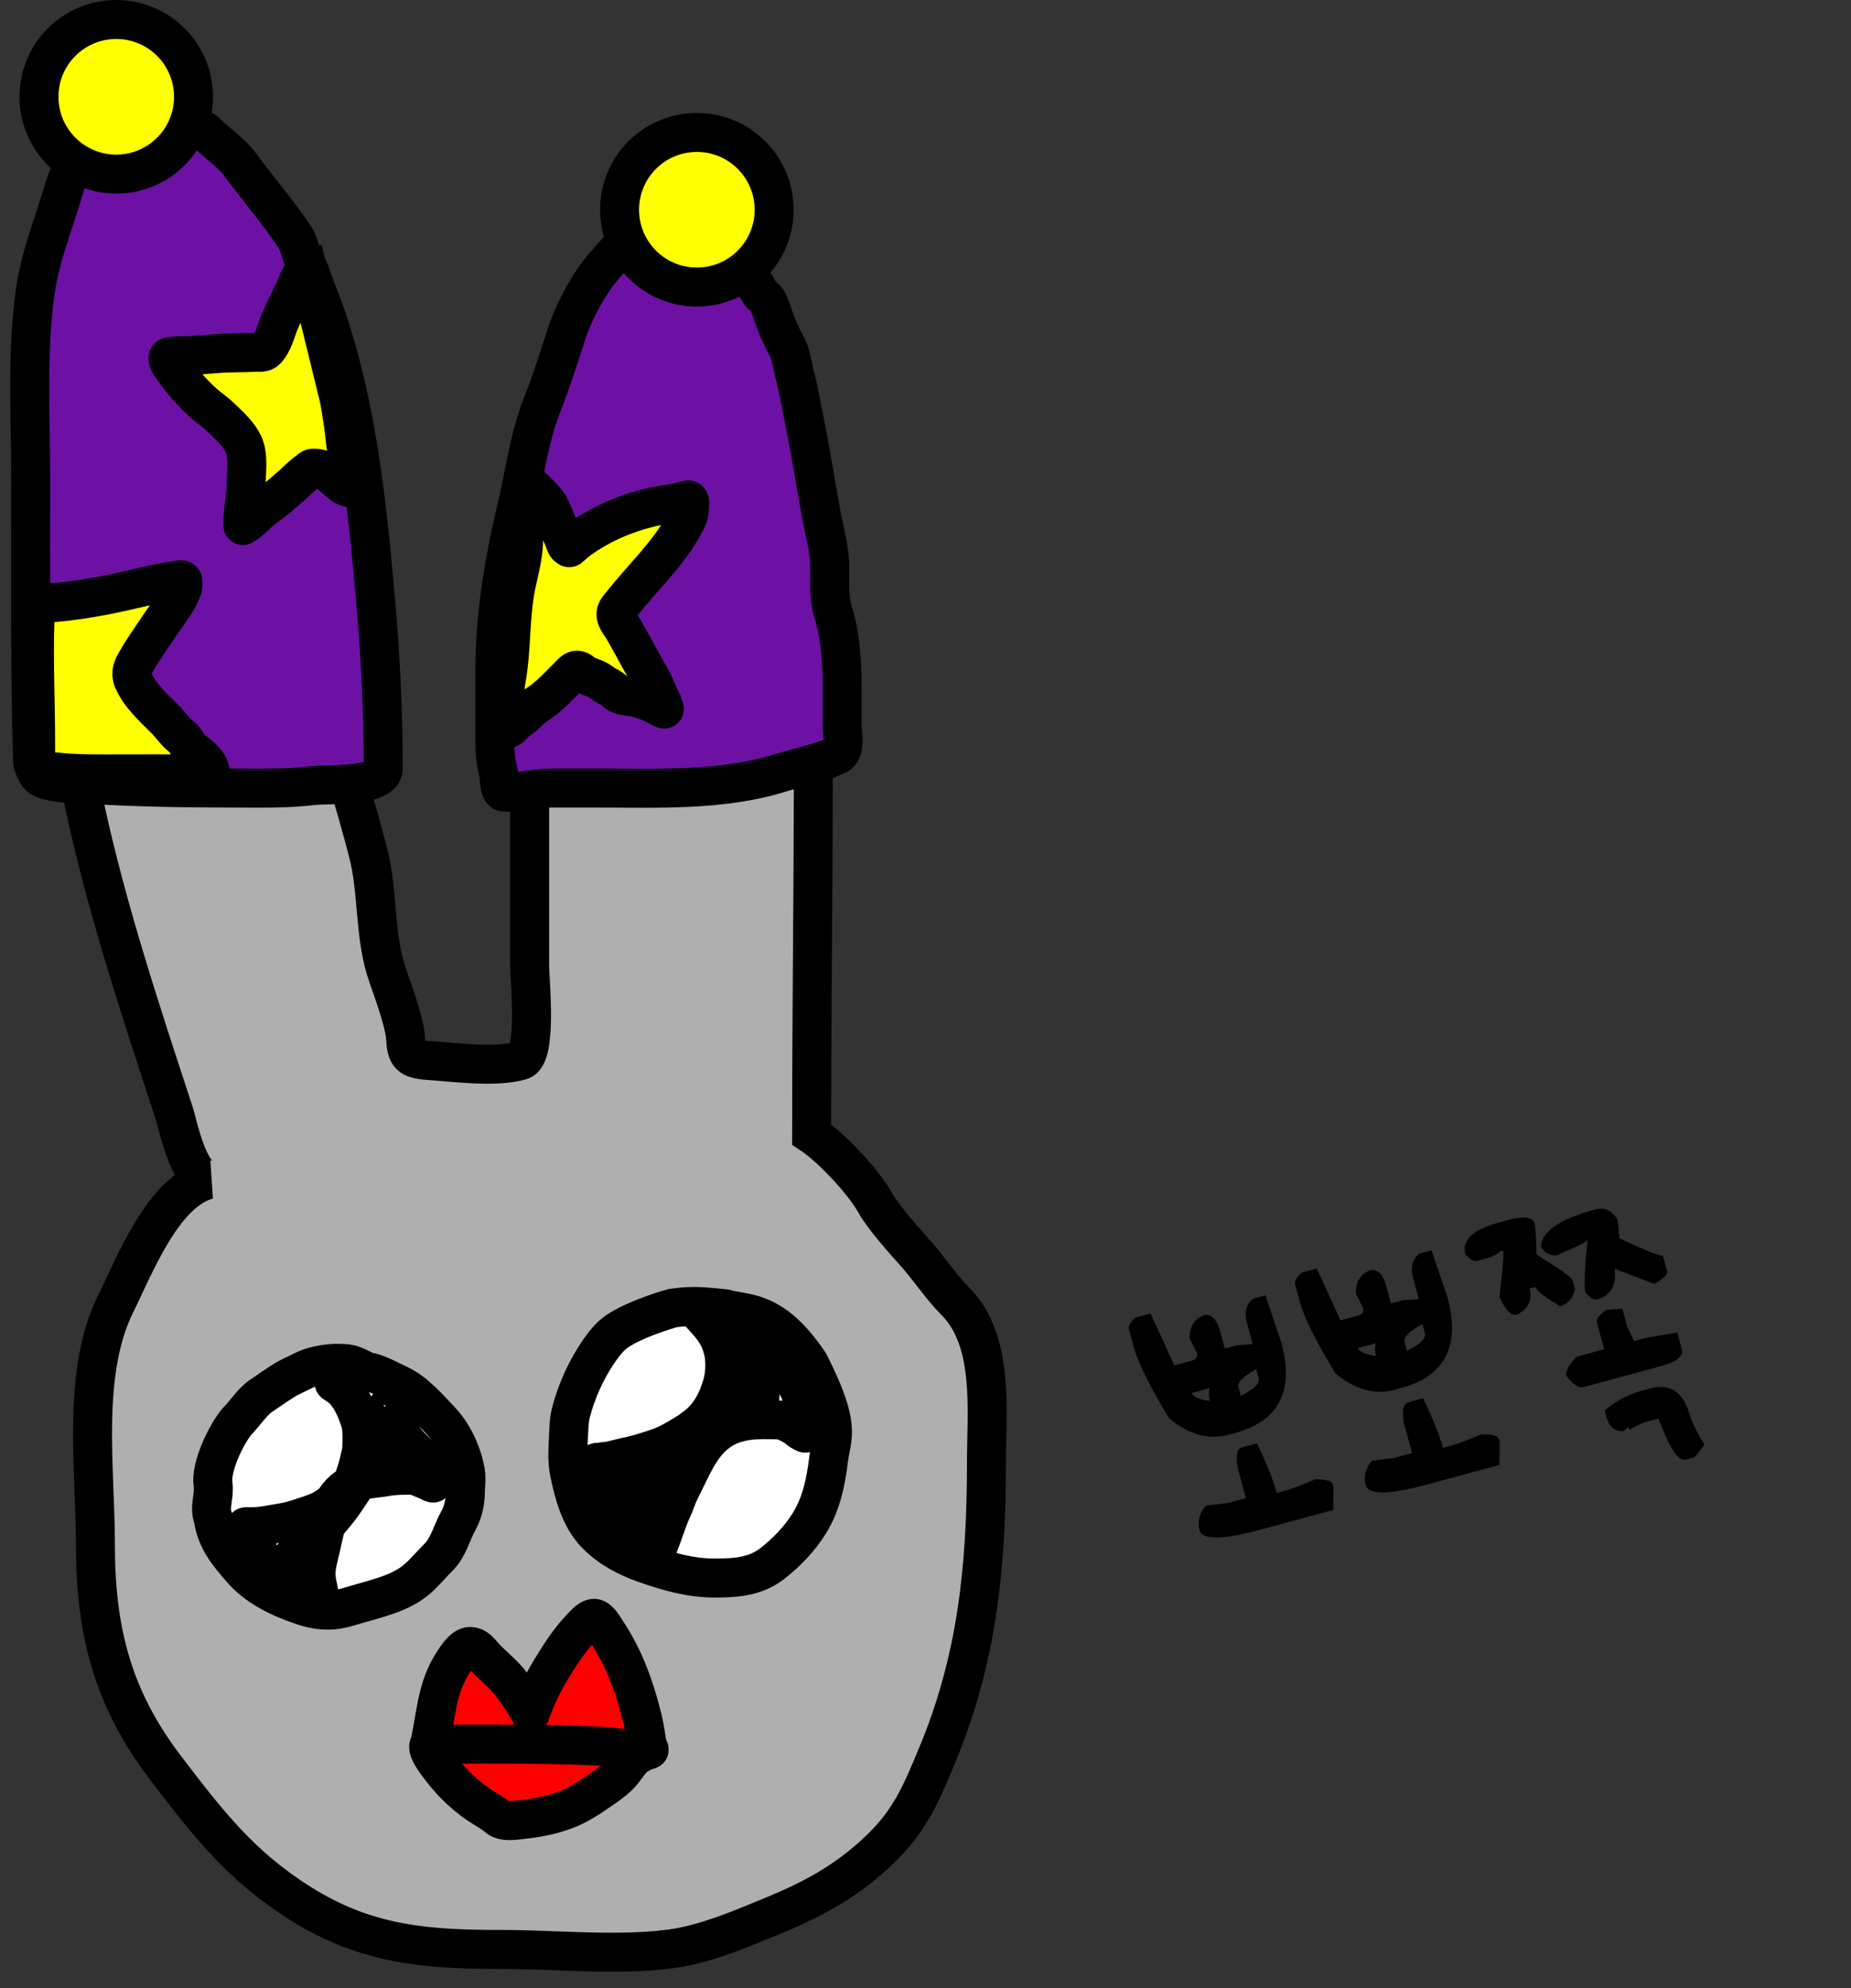<svg width="95" height="102" viewBox="0 0 95 102" fill="none" xmlns="http://www.w3.org/2000/svg">
<rect x="0" y="0" width="95" height="102" fill="#333333" stroke="none"/>
<path d="M8.933 57.087C9.133 57.698 9.643 60.407 10.685 60.523C8.362 61.106 6.863 65.03 5.942 66.879C4.173 70.428 4.897 75.357 4.897 79.236C4.897 83.651 5.76 87.117 8.515 90.722C10.694 93.573 12.386 95.766 15.477 97.691C18.854 99.794 21.905 100.014 25.768 100.014C28.579 100.014 31.653 100.356 34.451 99.982C36.243 99.742 38.19 98.897 39.854 98.207C41.893 97.363 43.594 96.398 45.193 94.852C46.701 93.392 47.254 92.071 48.066 90.126L48.087 90.077C50.159 85.119 50.628 80.37 50.628 75.026C50.628 72.411 51.053 68.79 49.036 66.766C48.268 65.996 47.656 65.035 46.929 64.233C46.351 63.595 45.307 62.413 44.903 61.685C44.326 60.642 42.702 58.9 41.655 58.2C41.655 49.01 41.854 38.929 41.655 29.743C41.568 25.741 39.726 22.145 39.114 18.257L39.109 18.223C38.943 17.168 38.617 15.096 37.313 14.95C36.055 14.81 34.854 15.096 33.615 15.225C32.507 15.34 31.848 18.26 31.525 19.016C28.801 25.392 27.183 32.744 27.183 39.697V49.586C27.183 50.196 27.591 54.163 26.733 54.409C25.413 54.788 23.372 54.499 22.022 54.409C21.002 54.341 20.867 54.143 20.816 53.264C20.767 52.441 20.175 50.852 19.883 50.005C19.199 48.022 19.418 45.789 18.902 43.778C18.266 41.297 17.473 38.845 16.828 36.357C16.013 33.214 15.803 29.914 15.027 26.743C14.163 23.213 13.432 19.665 12.454 16.16C12.027 14.629 11.389 10.87 9.753 10.127C6.834 8.802 3.946 14.618 3.289 16.483C2.174 19.645 2.871 23.84 2.871 27.146C2.871 31.616 3.224 35.747 4.093 40.132C5.226 45.858 7.113 51.542 8.933 57.087Z" fill="#AFAFAF" stroke="black" stroke-width="2" stroke-linecap="round"/>
<path d="M10.933 76.153C10.801 75.268 11.598 73.606 12.157 72.932C12.575 72.52 12.931 71.927 13.416 71.6C13.826 71.323 14.239 71.029 14.658 70.772C14.819 70.673 15.311 70.45 15.485 70.358C15.999 70.09 16.572 69.98 17.141 69.945C17.969 69.945 17.969 69.945 18.796 70.358C19.371 70.447 19.954 70.793 20.485 71.04C21.305 71.42 21.977 72.218 22.592 72.86C23.258 73.555 23.711 74.539 23.885 75.485C23.947 75.821 23.892 76.225 23.885 76.567C23.875 77.079 23.77 77.57 23.527 78.01C23.194 78.612 23.006 79.399 22.521 79.877C22.121 80.273 21.723 80.771 21.279 81.119C20.385 81.821 19.064 82.07 17.972 82.41C17.212 82.646 16.532 82.718 15.485 82.361C14.306 81.959 13.163 81.409 12.36 80.463C11.713 79.702 11.119 79.05 10.933 77.872C10.726 77.305 11.022 76.752 10.933 76.153Z" fill="white" stroke="black" stroke-width="2" stroke-linecap="round"/>
<path d="M31.407 68.512C32.047 67.921 33.619 67.368 34.534 67.108C35.688 66.954 36.179 67.048 37.207 67.145C38.248 67.462 39.639 67.108 41.534 69.945C43.215 73.256 42.671 73.668 42.524 74.891C42.388 76.03 42.146 77.177 41.534 78.157C41.042 78.944 40.371 79.645 39.639 80.214C38.755 80.901 37.747 80.959 36.671 80.959C35.422 80.959 34.268 80.624 33.098 80.214C32.16 79.886 31.289 79.424 30.588 78.708C29.776 77.876 29.444 76.625 29.219 75.511C29.104 74.939 29.146 74.323 29.174 73.743C29.197 73.279 29.2 72.848 29.322 72.396C29.6 71.364 30.055 70.349 30.646 69.457C30.867 69.123 31.112 68.785 31.407 68.512Z" fill="white" stroke="black" stroke-width="2" stroke-linecap="round"/>
<path d="M17.151 70.946C17.364 71.087 17.581 71.221 17.74 71.425C17.809 71.513 17.874 71.605 17.939 71.696C18.016 71.805 18.073 71.925 18.136 72.042C18.212 72.182 18.276 72.328 18.328 72.478C18.387 72.651 18.467 72.817 18.508 72.995C18.599 73.389 18.578 73.799 18.572 74.201C18.569 74.457 18.492 74.711 18.437 74.96C18.372 75.256 18.276 75.546 18.179 75.833C18.068 76.165 17.881 76.48 17.608 76.699C17.427 76.845 17.238 76.975 17.053 77.115C16.864 77.259 16.668 77.403 16.451 77.504C16.046 77.693 15.618 77.812 15.195 77.952C14.873 78.058 14.543 78.112 14.208 78.168C13.855 78.227 13.506 78.302 13.148 78.32C13 78.328 12.852 78.324 12.704 78.324C12.644 78.324 12.594 78.307 12.586 78.382C12.568 78.54 12.632 78.696 12.708 78.83C12.891 79.151 13.083 79.464 13.317 79.751C13.841 80.394 14.438 81.115 15.226 81.441C15.397 81.513 15.595 81.558 15.778 81.582C15.954 81.606 16.107 81.656 16.275 81.712C16.312 81.725 16.343 81.739 16.376 81.755C16.376 81.755 16.343 81.555 16.339 81.539C16.272 81.272 16.22 81.004 16.22 80.727C16.22 80.296 16.351 79.888 16.446 79.473C16.563 78.963 16.665 78.445 16.816 77.944C16.943 77.523 17.064 77.106 17.337 76.754C17.59 76.427 17.914 76.212 18.294 76.053C18.764 75.856 19.274 75.858 19.768 75.769C20.227 75.686 20.7 75.678 21.165 75.684C21.294 75.686 21.397 75.731 21.513 75.782C21.664 75.849 21.819 75.905 21.97 75.972C21.993 75.982 22.222 76.108 22.241 76.086C22.283 76.036 22.249 75.776 22.237 75.714C22.141 75.198 21.679 74.809 21.325 74.46C21.127 74.264 20.916 74.065 20.759 73.834C20.629 73.641 20.53 73.426 20.396 73.234C20.381 73.213 20.257 72.997 20.221 73.018C20.197 73.032 19.625 70.946 20.18 73.091C20.123 73.206 20.066 73.32 20.001 73.431C19.887 73.628 19.756 73.815 19.625 74.001C19.429 74.28 19.277 74.569 19.106 74.862C18.889 75.235 18.646 75.593 18.403 75.949C18.112 76.376 17.846 76.816 17.54 77.233C17.254 77.622 16.936 77.992 16.617 78.354C16.348 78.659 16.088 78.961 15.769 79.215C15.569 79.374 15.406 79.574 15.199 79.725C15.042 79.839 14.926 79.993 14.778 80.118C14.643 80.232 14.531 80.371 14.409 80.499C14.379 80.532 14.309 80.715 14.411 80.657C14.559 80.575 14.702 80.466 14.832 80.358C14.871 80.327 14.918 80.301 14.934 80.253" stroke="black" stroke-width="2" stroke-linecap="round"/>
<path d="M35.923 67.373C36.364 67.852 36.781 68.285 37.003 68.9C37.087 69.135 37.149 69.364 37.175 69.612C37.226 70.091 37.196 70.59 37.061 71.052C36.863 71.733 36.566 72.382 36.062 72.886C35.786 73.162 35.466 73.387 35.134 73.59C34.734 73.833 34.299 74.094 33.857 74.251C33.222 74.477 32.596 74.662 31.935 74.796C31.661 74.852 31.393 74.95 31.113 74.973C31.006 74.982 30.905 74.992 30.8 75.012C30.747 75.022 30.669 75.008 30.62 75.029C30.431 75.111 31.338 76.56 31.415 76.698C31.651 77.118 31.814 77.581 31.988 78.029C32.047 78.178 32.105 78.327 32.151 78.48C32.156 78.499 32.154 78.373 32.154 78.353C32.154 77.707 32.101 77.038 32.176 76.397C32.184 76.33 32.31 76.717 32.32 76.758C32.443 77.254 32.55 77.754 32.678 78.249C32.765 78.587 32.878 78.89 33.005 79.207C33.109 79.469 33.357 79.674 33.551 79.868C33.654 79.971 33.692 79.656 33.707 79.593C33.776 79.3 33.9 79.02 34.003 78.738C34.166 78.289 34.308 77.834 34.516 77.401C34.631 77.161 34.701 76.902 34.81 76.66C34.905 76.446 35.017 76.233 35.12 76.023C35.371 75.512 35.613 74.981 35.92 74.501C36.185 74.088 36.497 73.719 36.901 73.434C37.475 73.028 38.152 72.871 38.846 72.844C39.165 72.832 39.487 72.839 39.806 72.842C39.99 72.843 40.149 72.861 40.316 72.933C40.537 73.029 40.785 73.151 40.966 73.311C41.057 73.392 41.21 73.476 41.322 73.526C41.393 73.557 41.389 73.235 41.39 73.195C41.399 72.904 41.424 72.582 41.364 72.296C41.279 71.888 41.104 71.514 40.937 71.134C40.702 70.599 40.432 70.046 40.107 69.561C39.964 69.347 39.808 69.156 39.622 68.98C39.539 68.902 39.425 68.749 39.313 68.708C39.188 68.663 38.042 68.813 38.038 68.874C37.998 69.375 39.071 70.374 39.053 70.876C39.043 71.146 39.002 71.418 39.002 71.688C39.002 71.761 38.979 71.812 38.943 71.878C38.841 72.063 38.666 72.167 38.486 72.267C38.087 72.489 37.669 72.668 37.25 72.847C36.812 73.034 36.396 73.209 36.047 73.532C35.681 73.871 35.376 74.282 35.039 74.649C34.893 74.809 34.739 74.961 34.589 75.119C34.41 75.307 34.271 75.504 34.064 75.665C33.916 75.781 33.782 75.914 33.625 76.017C33.526 76.082 33.397 76.165 33.326 76.26C33.277 76.326 33.166 76.483 33.097 76.518" stroke="black" stroke-width="2" stroke-linecap="round"/>
<path d="M3.941 8.06C4.116 7.728 4.311 7.035 5.032 6.605C5.752 6.175 6.267 6.423 6.87 6.423H8.558C9.088 6.423 10.192 6.401 10.578 6.787C11.131 7.34 11.875 7.832 12.346 8.474C13.249 9.705 14.265 10.87 15.12 12.152C15.297 12.418 15.417 12.844 15.508 13.152C15.596 13.445 15.805 13.683 15.902 13.97C16.168 14.752 16.495 15.511 16.761 16.294C18.328 20.909 18.831 25.808 19.262 30.635C19.522 33.55 19.671 36.493 19.671 39.42C19.671 40.398 16.748 40.22 16.12 40.299C14.665 40.48 13.204 40.43 11.74 40.43C9.378 40.43 7.049 40.387 4.693 40.248C4.124 40.215 2.207 40.244 1.92 39.703C1.801 39.478 1.676 39.282 1.667 38.975C1.535 34.201 1.576 29.415 1.576 24.634C1.576 21.433 1.365 18.162 1.804 14.991C2.055 13.179 2.717 11.595 3.233 9.858C3.421 9.226 3.634 8.64 3.941 8.06Z" fill="#6C11A4" stroke="black" stroke-width="2" stroke-linecap="round"/>
<path d="M31.026 13.617C31.156 13.469 33.449 10.816 33.673 11.152L34.512 11.152C34.76 11.152 35.316 11.162 35.542 11.263C36.202 11.556 36.741 12.27 37.24 12.768C37.917 13.446 38.481 14.131 38.967 14.971C39.078 15.162 39.295 15.269 39.402 15.466C39.538 15.716 39.601 15.961 39.695 16.224C39.852 16.665 40.08 17.236 40.316 17.648C40.615 18.172 40.657 18.713 40.806 19.29C40.997 20.026 41.117 20.778 41.271 21.523C41.605 23.144 41.852 24.776 42.15 26.397C42.301 27.22 42.569 28.13 42.584 28.964C42.599 29.761 42.515 30.66 42.766 31.429C43.125 32.527 43.221 34.01 43.221 35.162V37.203C43.221 37.683 43.438 38.537 42.943 38.753C41.968 39.18 41.039 39.346 40.033 39.658C37.028 40.588 33.753 40.431 30.647 40.431H28.268C27.468 40.431 26.651 40.665 25.869 40.638C25.599 40.628 25.634 39.785 25.581 39.612C25.362 38.9 25.399 37.972 25.399 37.228V34.409C25.399 31.645 25.847 28.863 26.49 26.185C26.932 24.344 27.143 22.47 27.849 20.704C28.315 19.54 28.694 18.285 29.091 17.093C29.482 15.92 30.22 14.539 31.026 13.617Z" fill="#6C11A4" stroke="black" stroke-width="2" stroke-linecap="round"/>
<circle cx="5.966" cy="4.966" r="3.966" fill="#FFFF00" stroke="black" stroke-width="2"/>
<circle cx="35.765" cy="10.761" r="3.966" fill="#FFFF00" stroke="black" stroke-width="2"/>
<path d="M28.27 26.103C28.076 25.636 27.326 25.013 26.963 24.65C26.791 24.909 26.873 25.336 26.873 25.632C26.873 26.338 26.884 27.045 26.873 27.75C26.859 28.641 26.569 29.509 26.422 30.38C26.168 31.891 26.252 33.425 25.971 34.927C25.862 35.514 25.926 36.151 25.926 36.745C25.926 36.846 25.829 37.513 26.062 37.396C26.281 37.286 26.446 37.034 26.658 36.901C26.976 36.7 27.193 36.382 27.514 36.179C28.228 35.729 28.779 35.083 29.377 34.496C29.539 34.337 29.717 34.355 29.873 34.502C30.106 34.721 30.49 34.748 30.759 34.937C30.918 35.049 31.071 35.156 31.245 35.243C31.43 35.335 31.564 35.497 31.741 35.593C31.976 35.721 32.36 35.716 32.622 35.784C33.002 35.881 33.355 36.01 33.704 36.189C33.762 36.219 34.153 36.465 34.095 36.349C34.032 36.224 34.023 36.071 33.95 35.954C33.853 35.8 33.787 35.626 33.719 35.458C33.496 34.91 33.17 34.404 32.888 33.886C32.608 33.371 32.325 32.856 32.036 32.346C31.894 32.094 31.663 31.861 31.616 31.567C31.578 31.329 31.78 31.15 31.921 30.971C32.948 29.672 34.211 28.498 35.041 27.039C35.24 26.691 35.392 26.418 35.392 26.01C35.392 25.928 35.45 25.626 35.302 25.652C35.028 25.7 34.79 25.796 34.505 25.832C33.091 26.011 31.686 26.478 30.459 27.2C30.048 27.441 29.664 27.693 29.317 28.018C29.185 28.142 29.226 28.103 29.127 28.041C29.028 27.98 28.981 27.745 28.936 27.648C28.703 27.137 28.486 26.62 28.27 26.103Z" fill="#FFFF00" stroke="black" stroke-width="2" stroke-linecap="round"/>
<path d="M15.109 14.894C15.264 14.588 15.427 13.939 15.787 13.829C16.281 15.849 16.777 17.868 17.269 19.888C17.327 20.126 17.395 20.372 17.439 20.616C17.504 20.965 17.552 21.32 17.609 21.671C17.685 22.139 17.712 22.613 17.786 23.079C17.83 23.357 17.817 23.639 17.817 23.919V24.49C17.817 24.639 17.773 24.869 17.858 24.997C17.616 24.997 17.012 24.332 16.794 24.217C16.541 24.083 16.361 24.019 16.078 24.019C15.962 24.019 15.898 24.111 15.81 24.174C15.483 24.407 15.197 24.714 14.893 24.976C14.463 25.346 14.067 25.699 13.601 26.027C13.211 26.302 12.881 26.731 12.469 26.964C12.445 26.978 12.488 26.389 12.492 26.338C12.531 25.849 12.624 25.366 12.63 24.865C12.636 24.239 12.772 23.366 12.492 22.782C12.234 22.245 11.775 21.848 11.358 21.44C11.067 21.155 10.72 20.926 10.416 20.654C9.833 20.13 9.328 19.52 8.863 18.891C8.792 18.793 8.461 18.32 8.713 18.292C9.016 18.259 9.309 18.256 9.615 18.247C10.202 18.231 10.79 18.159 11.378 18.124C11.952 18.091 12.528 18.108 13.103 18.072C13.28 18.061 13.503 18.115 13.646 17.979C14.024 17.621 14.16 16.956 14.36 16.497C14.597 15.953 14.839 15.423 15.109 14.894Z" fill="#FFFF00" stroke="black" stroke-width="2" stroke-linecap="round"/>
<path d="M2.774 30.916C2.58 30.932 2.04 30.816 1.844 30.816C1.685 33.158 1.828 35.728 1.828 38.077L1.828 39.318C1.828 39.421 2.099 39.72 2.242 39.732C2.671 39.768 2.417 39.554 2.846 39.602C3.991 39.729 5.162 39.702 6.312 39.702C7.308 39.702 8.304 39.697 9.3 39.702C9.808 39.703 10.31 39.788 10.816 39.788C10.816 39.318 10.519 38.904 9.813 38.443C9.647 38.259 9.521 37.959 9.33 37.812C9.008 37.565 8.773 37.2 8.486 36.913C7.878 36.305 7.164 35.676 6.825 34.867C6.674 34.506 6.823 34.232 6.996 33.925C7.339 33.318 7.751 32.748 8.138 32.167C8.541 31.561 9.093 30.91 9.355 30.219C9.402 30.095 9.385 29.949 9.385 29.819C9.385 29.687 9.145 29.761 9.074 29.771C7.806 29.958 6.563 30.319 5.303 30.555C4.466 30.712 3.622 30.842 2.774 30.916Z" fill="#FFFF00" stroke="black" stroke-width="2" stroke-linecap="round"/>
<path d="M22.05 89.5C22.392 87.97 22.399 86.584 23.277 85.263C23.42 85.047 23.773 84.466 24.129 84.47C24.456 84.475 24.63 84.742 24.827 84.96C25.226 85.403 25.707 85.766 26.09 86.221C26.504 86.712 26.852 87.256 27.171 87.807C27.245 87.933 27.189 87.965 27.285 87.709C27.559 86.98 27.892 86.281 28.302 85.615C28.728 84.926 29.181 84.198 29.744 83.606C29.889 83.453 30.242 83.007 30.505 83.027C30.749 83.045 31.004 83.514 31.116 83.682C31.51 84.273 31.852 84.911 32.129 85.562C32.493 86.421 32.764 87.318 32.986 88.221C33.095 88.665 33.142 89.103 33.223 89.549C33.262 89.76 33.435 89.782 33.196 89.782C32.455 90.144 32.49 90.185 31.992 90.836C31.682 91.242 31.248 91.536 30.829 91.825C30.285 92.201 29.709 92.591 29.087 92.832C28.335 93.124 27.57 93.267 26.77 93.353C26.437 93.389 25.842 93.49 25.561 93.246C25.251 92.978 24.875 92.792 24.535 92.56C23.716 92.001 23.016 91.278 22.442 90.48C22.372 90.382 21.831 89.675 22.05 89.5Z" fill="#FF0000"/>
<path d="M22.05 89.5C22.392 87.97 22.399 86.584 23.277 85.263C23.42 85.047 23.773 84.466 24.129 84.47C24.456 84.475 24.63 84.742 24.827 84.96C25.226 85.403 25.707 85.766 26.09 86.221C26.504 86.712 26.852 87.256 27.171 87.807C27.245 87.933 27.189 87.965 27.285 87.709C27.559 86.98 27.892 86.281 28.302 85.615C28.728 84.926 29.181 84.198 29.744 83.606C29.889 83.453 30.242 83.007 30.505 83.027C30.749 83.045 31.004 83.514 31.116 83.682C31.51 84.273 31.852 84.911 32.129 85.562C32.493 86.421 32.764 87.318 32.986 88.221C33.095 88.665 33.142 89.103 33.223 89.549C33.262 89.76 33.435 89.782 33.196 89.782M22.05 89.5C22.184 89.392 22.744 89.482 22.884 89.482C25.525 89.482 28.172 89.45 30.811 89.589C31.534 89.627 32.471 89.782 33.196 89.782M22.05 89.5C21.831 89.675 22.372 90.382 22.442 90.48C23.016 91.278 23.716 92.001 24.535 92.56C24.875 92.792 25.251 92.978 25.561 93.246C25.842 93.49 26.437 93.389 26.77 93.353C27.57 93.267 28.335 93.124 29.087 92.832C29.709 92.591 30.285 92.201 30.829 91.825C31.248 91.536 31.682 91.242 31.992 90.836C32.49 90.185 32.455 90.144 33.196 89.782" stroke="black" stroke-width="2" stroke-linecap="round"/>
<path d="M58.278 67.601L59.053 67.391L60.27 70.048L61.198 69.797C61.405 69.74 61.481 69.609 61.425 69.401L61.058 68.675C61.053 68.013 61.331 67.606 61.892 67.454C62.229 67.472 62.468 67.739 62.608 68.255L62.859 69.183L63.475 69.016L64.291 68.959L63.999 67.879C63.849 67.324 63.956 66.907 64.321 66.626L64.943 66.457L65.767 68.893C66.437 71.366 65.637 72.91 63.367 73.525L63.062 73.608C62.04 73.885 61.024 73.608 60.014 72.776C59.016 71.14 58.409 69.921 58.191 69.118L57.94 68.19C57.9 68.043 58.013 67.847 58.278 67.601ZM63.555 71.149L63.681 71.613C64.367 71.277 64.673 70.974 64.6 70.702L64.474 70.239C63.799 70.616 63.493 70.919 63.555 71.149ZM61.154 71.472C61.256 71.671 61.57 71.806 62.096 71.879C62.033 71.648 62.028 71.429 62.081 71.221L61.154 71.472ZM63.735 74.257L64.51 74.047C65.011 75.089 65.35 75.938 65.528 76.594L65.839 76.51C66.269 76.394 66.822 76.189 67.5 75.896C68.052 75.888 68.352 75.973 68.4 76.15L68.442 76.303L68.423 77.467L64.707 78.474C62.751 79.004 61.703 79.013 61.564 78.5C61.445 78.062 61.553 77.645 61.886 77.247L63.015 77.111L63.943 76.86L63.523 75.31C63.419 74.675 63.49 74.323 63.735 74.257ZM66.807 65.291L67.581 65.081L68.799 67.738L69.726 67.487C69.934 67.43 70.009 67.299 69.953 67.091L69.587 66.365C69.581 65.703 69.859 65.296 70.421 65.143C70.758 65.162 70.996 65.429 71.136 65.945L71.387 66.873L72.004 66.706L72.82 66.649L72.527 65.569C72.377 65.014 72.485 64.597 72.85 64.316L73.472 64.147L74.296 66.583C74.965 69.056 74.165 70.6 71.896 71.215L71.59 71.298C70.569 71.575 69.552 71.297 68.542 70.466C67.545 68.83 66.937 67.611 66.72 66.808L66.468 65.88C66.429 65.733 66.541 65.537 66.807 65.291ZM72.084 68.839L72.209 69.303C72.896 68.967 73.202 68.664 73.128 68.392L73.003 67.929C72.328 68.306 72.022 68.609 72.084 68.839ZM69.682 69.162C69.785 69.361 70.099 69.496 70.624 69.569C70.562 69.338 70.557 69.119 70.61 68.911L69.682 69.162ZM72.264 71.947L73.039 71.737C73.54 72.779 73.879 73.628 74.056 74.284L74.368 74.2C74.797 74.084 75.351 73.879 76.028 73.586C76.581 73.578 76.881 73.663 76.929 73.84L76.97 73.993L76.952 75.157L73.236 76.164C71.279 76.694 70.231 76.703 70.093 76.19C69.974 75.752 70.082 75.335 70.415 74.937L71.544 74.801L72.471 74.55L72.051 73C71.948 72.365 72.019 72.013 72.264 71.947ZM76.922 62.721L77.386 62.595C78.147 62.389 78.602 62.432 78.75 62.724C78.805 62.927 78.841 63.472 78.859 64.358C80.051 65.099 80.668 65.539 80.71 65.677L80.835 66.141C80.739 66.608 80.486 66.897 80.075 67.009C79.289 66.558 78.868 66.231 78.813 66.027L78.502 66.111C78.658 66.688 78.449 67.132 77.873 67.441C77.564 67.525 77.259 67.221 76.958 66.529C77.127 65.108 77.19 64.316 77.146 64.153L76.993 64.195C76.841 64.35 76.648 64.458 76.414 64.522L75.798 64.689C75.651 64.729 75.454 64.616 75.209 64.351C75.012 63.627 75.584 63.083 76.922 62.721ZM81.881 62.045C82.333 61.923 82.712 62.096 83.017 62.563L83.115 63.532C84.467 64.162 85.211 64.458 85.347 64.421L85.557 65.196C85.605 65.373 85.389 65.598 84.908 65.87L82.87 65.092C82.973 65.951 82.674 66.475 81.972 66.665C81.826 66.704 81.629 66.592 81.383 66.326C81.29 65.983 81.323 65.09 81.483 63.647C81.289 63.784 80.751 64.039 79.869 64.412C79.54 64.424 79.279 64.274 79.085 63.962C79.12 63.18 80.052 62.541 81.881 62.045ZM82.445 67.198L83.261 67.141L83.512 68.069L83.875 68.802L84.497 68.634L86.082 68.368L86.334 69.296C86.353 69.622 85.982 69.889 85.221 70.095L81.205 71.183C80.982 71.195 80.706 70.992 80.379 70.575C80.373 70.285 80.56 69.959 80.94 69.597L82.331 69.22L81.954 67.829C81.912 67.674 82.076 67.464 82.445 67.198ZM84.239 71.356L84.703 71.231C85.732 70.952 86.414 71.431 86.749 72.668C86.82 72.932 87.064 73.418 87.478 74.127L86.982 74.76L86.518 74.885C86.141 74.987 85.675 74.284 85.121 72.775L84.346 72.985L83.618 73.346L83.577 73.193L83.307 73.43C82.869 73.439 82.579 73.186 82.439 72.669L82.357 72.364C82.937 71.875 83.564 71.539 84.239 71.356Z" fill="black"/>
</svg>
